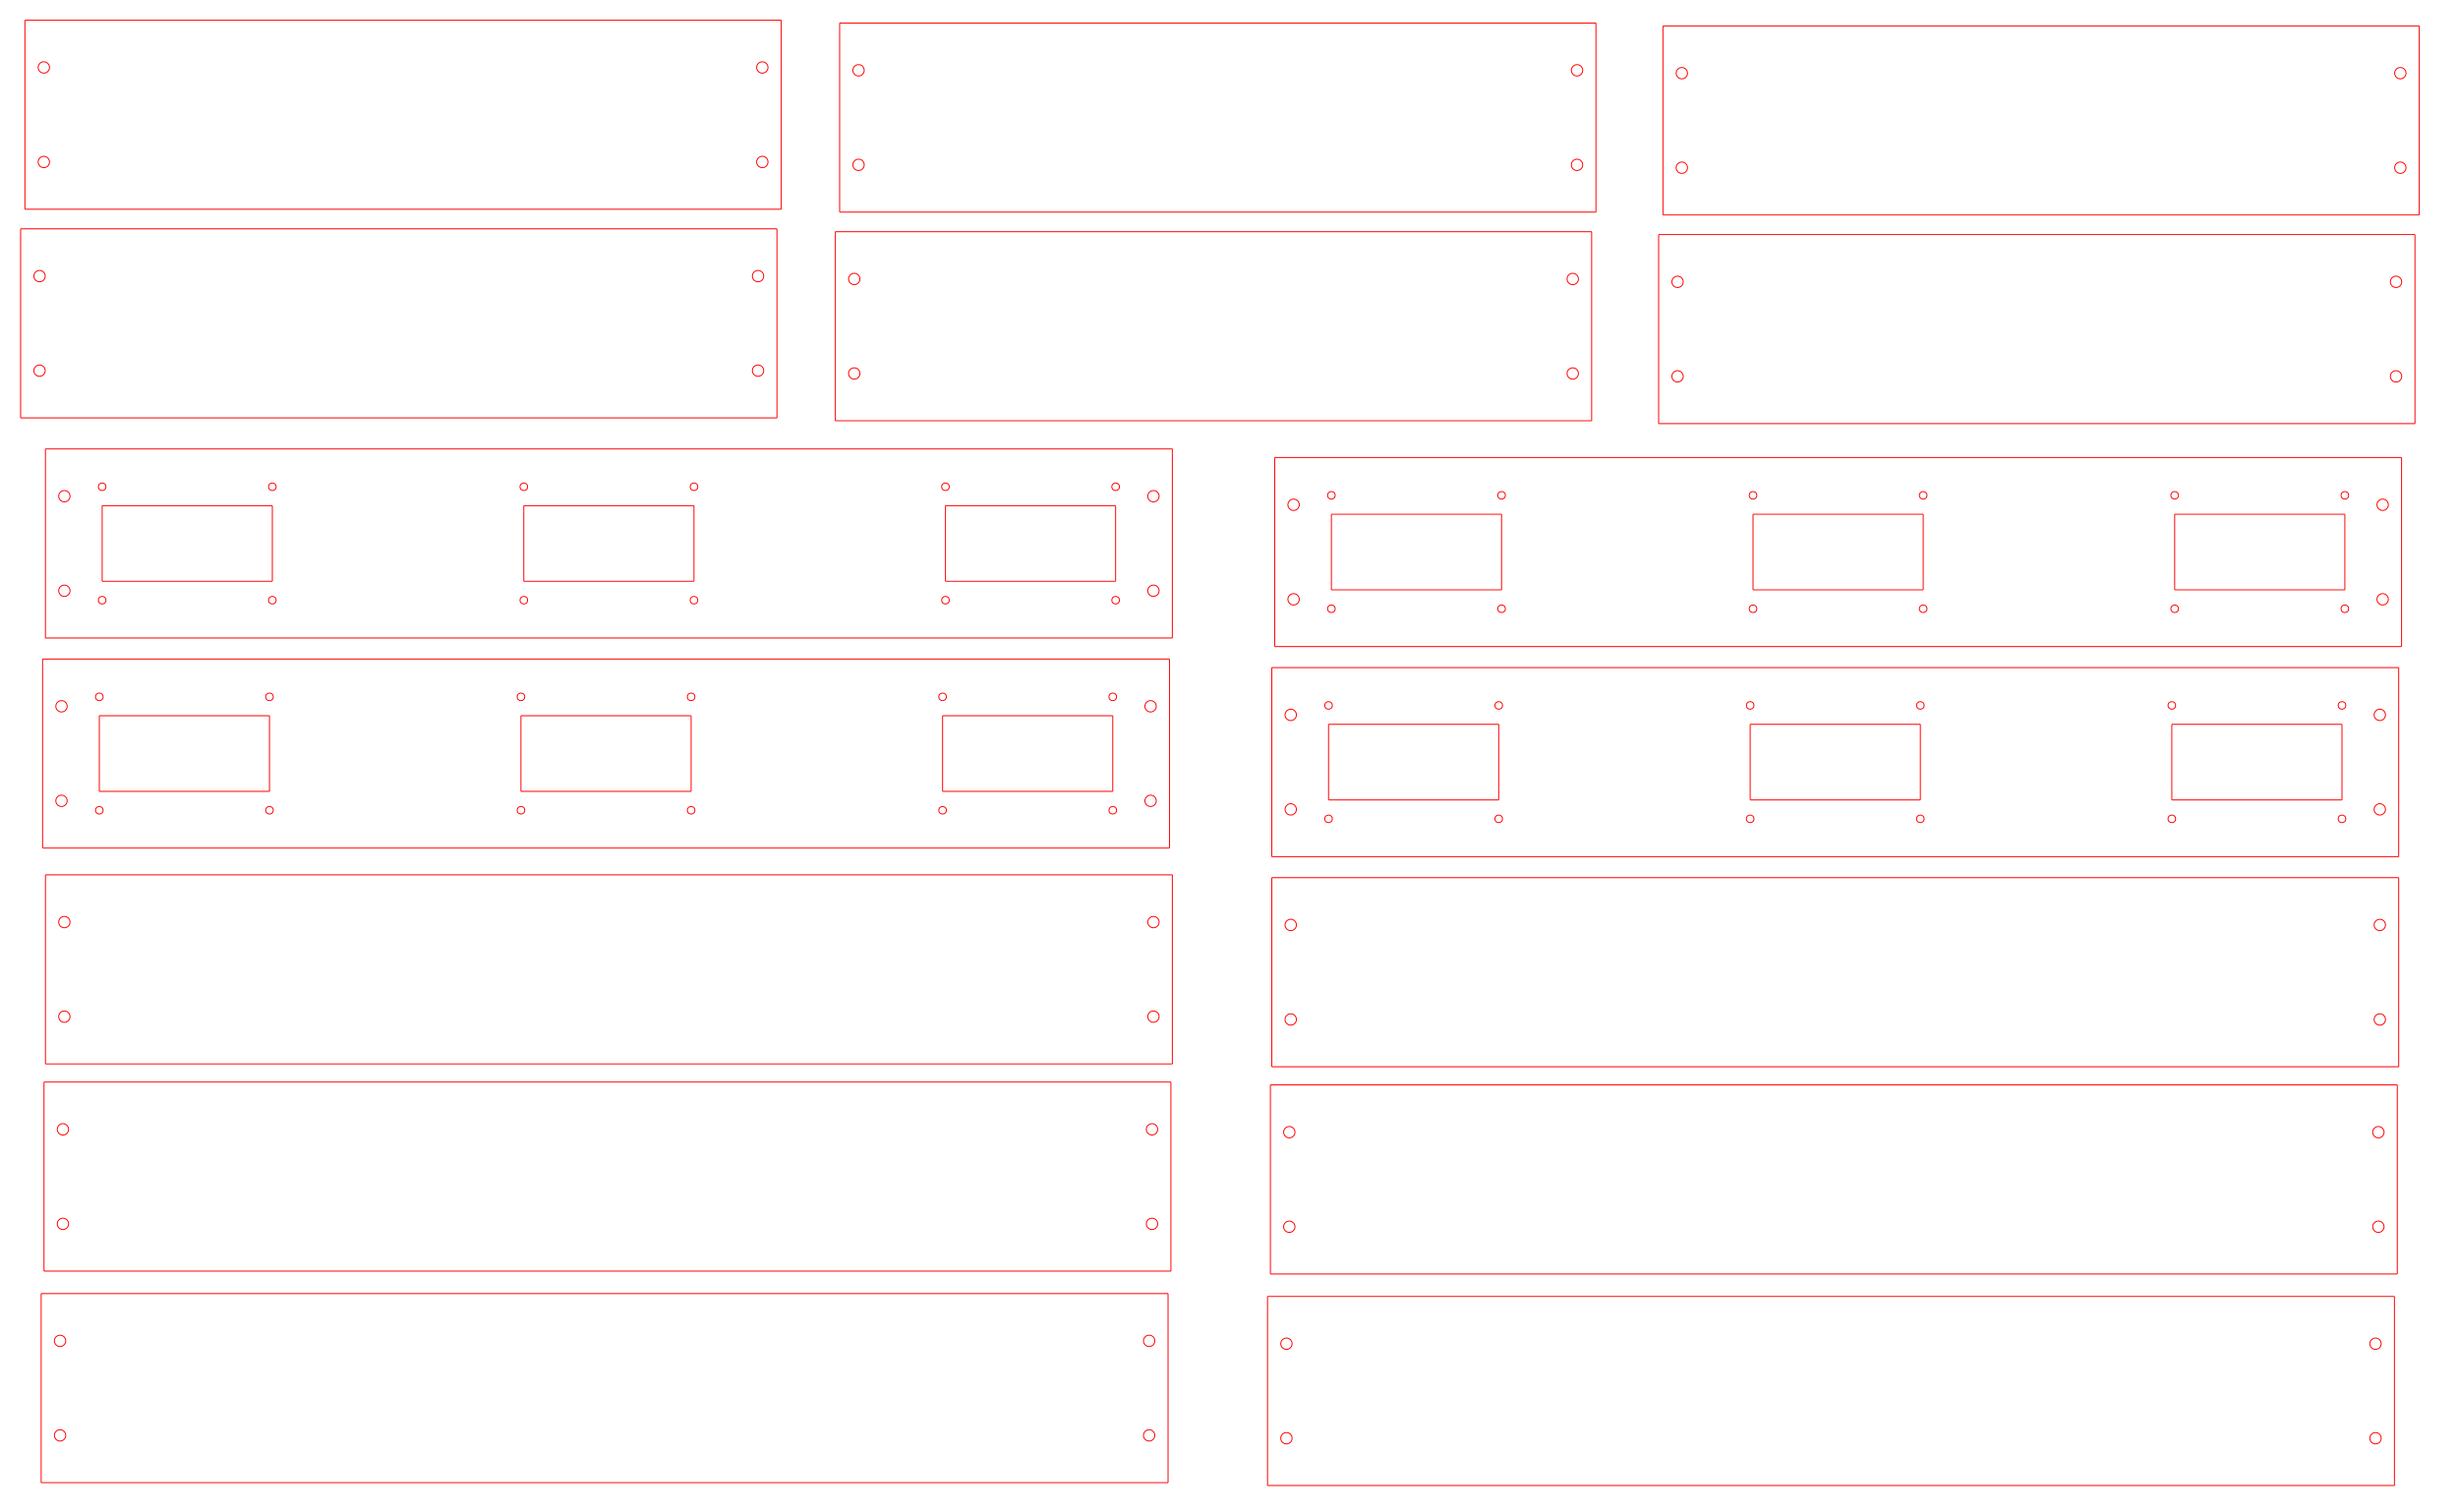 <?xml version="1.0" encoding="UTF-8" standalone="no"?>
<!-- Created with Inkscape (http://www.inkscape.org/) -->

<svg
   xmlns:dc="http://purl.org/dc/elements/1.1/"
   xmlns:cc="http://creativecommons.org/ns#"
   xmlns:rdf="http://www.w3.org/1999/02/22-rdf-syntax-ns#"
   xmlns:svg="http://www.w3.org/2000/svg"
   xmlns="http://www.w3.org/2000/svg"
   xmlns:sodipodi="http://sodipodi.sourceforge.net/DTD/sodipodi-0.dtd"
   xmlns:inkscape="http://www.inkscape.org/namespaces/inkscape"
   width="650mm"
   height="400mm"
   viewBox="0 0 650 400"
   version="1.1"
   id="svg5997"
   inkscape:version="0.92.4 5da689c313, 2019-01-14"
   sodipodi:docname="400x650.svg">
  <defs
     id="defs5991" />
  <sodipodi:namedview
     id="base"
     pagecolor="#ffffff"
     bordercolor="#666666"
     borderopacity="1.0"
     inkscape:pageopacity="0.0"
     inkscape:pageshadow="2"
     inkscape:zoom="0.35"
     inkscape:cx="221.18312"
     inkscape:cy="651.67589"
     inkscape:document-units="mm"
     inkscape:current-layer="layer1"
     showgrid="false"
     inkscape:snap-nodes="false"
     inkscape:snap-others="false"
     inkscape:snap-global="false"
     inkscape:window-width="1916"
     inkscape:window-height="1009"
     inkscape:window-x="0"
     inkscape:window-y="41"
     inkscape:window-maximized="0" />
  <g
     inkscape:label="Layer 1"
     inkscape:groupmode="layer"
     id="layer1"
     transform="translate(0,103)">
    <g
       id="Ortho_0_-1"
       transform="rotate(180,3.295,-48.83)"
       style="stroke:#ff0000;stroke-opacity:1;stroke-width:0.254;stroke-miterlimit:4;stroke-dasharray:none;fill:none">
      <g
         style="fill:none;stroke:#ff0000;stroke-width:0.254;stroke-linecap:butt;stroke-linejoin:miter;stroke-opacity:1;stroke-miterlimit:4;stroke-dasharray:none"
         transform="scale(1,-1)"
         id="g136">
        <path
           inkscape:connector-curvature="0"
           id="path120"
           d="M 0,0 H -200"
           style="stroke:#ff0000;stroke-opacity:1;stroke-width:0.254;stroke-miterlimit:4;stroke-dasharray:none;fill:none" />
        <path
           inkscape:connector-curvature="0"
           id="path122"
           d="M -200,0 V 50"
           style="stroke:#ff0000;stroke-opacity:1;stroke-width:0.254;stroke-miterlimit:4;stroke-dasharray:none;fill:none" />
        <path
           inkscape:connector-curvature="0"
           id="path124"
           d="M -200,50 H 0"
           style="stroke:#ff0000;stroke-opacity:1;stroke-width:0.254;stroke-miterlimit:4;stroke-dasharray:none;fill:none" />
        <path
           inkscape:connector-curvature="0"
           id="path126"
           d="M 0,50 V 0"
           style="stroke:#ff0000;stroke-opacity:1;stroke-width:0.254;stroke-miterlimit:4;stroke-dasharray:none;fill:none" />
        <circle
           cx="-195"
           cy="12.5"
           r="1.5"
           id="circle128"
           style="stroke:#ff0000;stroke-opacity:1;stroke-width:0.254;stroke-miterlimit:4;stroke-dasharray:none;fill:none" />
        <circle
           cx="-195"
           cy="37.5"
           r="1.5"
           id="circle130"
           style="stroke:#ff0000;stroke-opacity:1;stroke-width:0.254;stroke-miterlimit:4;stroke-dasharray:none;fill:none" />
        <circle
           cx="-5"
           cy="12.5"
           r="1.5"
           id="circle132"
           style="stroke:#ff0000;stroke-opacity:1;stroke-width:0.254;stroke-miterlimit:4;stroke-dasharray:none;fill:none" />
        <circle
           cx="-5"
           cy="37.5"
           r="1.5"
           id="circle134"
           style="stroke:#ff0000;stroke-opacity:1;stroke-width:0.254;stroke-miterlimit:4;stroke-dasharray:none;fill:none" />
      </g>
    </g>
    <g
       id="Ortho_0_-1-7"
       transform="rotate(180,111.018,-48.452)"
       style="stroke-width:0.254;stroke-miterlimit:4;stroke-dasharray:none;stroke:#ff0000;stroke-opacity:1;fill:none">
      <g
         style="fill:none;stroke:#ff0000;stroke-width:0.254;stroke-linecap:butt;stroke-linejoin:miter;stroke-miterlimit:4;stroke-dasharray:none;stroke-opacity:1"
         transform="scale(1,-1)"
         id="g136-9">
        <path
           inkscape:connector-curvature="0"
           id="path120-6"
           d="M 0,0 H -200"
           style="stroke-width:0.254;stroke-miterlimit:4;stroke-dasharray:none;stroke:#ff0000;stroke-opacity:1;fill:none" />
        <path
           inkscape:connector-curvature="0"
           id="path122-6"
           d="M -200,0 V 50"
           style="stroke-width:0.254;stroke-miterlimit:4;stroke-dasharray:none;stroke:#ff0000;stroke-opacity:1;fill:none" />
        <path
           inkscape:connector-curvature="0"
           id="path124-4"
           d="M -200,50 H 0"
           style="stroke-width:0.254;stroke-miterlimit:4;stroke-dasharray:none;stroke:#ff0000;stroke-opacity:1;fill:none" />
        <path
           inkscape:connector-curvature="0"
           id="path126-2"
           d="M 0,50 V 0"
           style="stroke-width:0.254;stroke-miterlimit:4;stroke-dasharray:none;stroke:#ff0000;stroke-opacity:1;fill:none" />
        <circle
           cx="-195"
           cy="12.5"
           r="1.5"
           id="circle128-1"
           style="stroke-width:0.254;stroke-miterlimit:4;stroke-dasharray:none;stroke:#ff0000;stroke-opacity:1;fill:none" />
        <circle
           cx="-195"
           cy="37.5"
           r="1.5"
           id="circle130-4"
           style="stroke-width:0.254;stroke-miterlimit:4;stroke-dasharray:none;stroke:#ff0000;stroke-opacity:1;fill:none" />
        <circle
           cx="-5"
           cy="12.5"
           r="1.5"
           id="circle132-7"
           style="stroke-width:0.254;stroke-miterlimit:4;stroke-dasharray:none;stroke:#ff0000;stroke-opacity:1;fill:none" />
        <circle
           cx="-5"
           cy="37.5"
           r="1.5"
           id="circle134-6"
           style="stroke-width:0.254;stroke-miterlimit:4;stroke-dasharray:none;stroke:#ff0000;stroke-opacity:1;fill:none" />
      </g>
    </g>
    <g
       id="Ortho_0_-1-3"
       transform="rotate(180,219.875,-48.074)"
       style="stroke-width:0.254;stroke-miterlimit:4;stroke-dasharray:none;stroke:#ff0000;stroke-opacity:1;fill:none">
      <g
         style="fill:none;stroke:#ff0000;stroke-width:0.254;stroke-linecap:butt;stroke-linejoin:miter;stroke-miterlimit:4;stroke-dasharray:none;stroke-opacity:1"
         transform="scale(1,-1)"
         id="g136-0">
        <path
           inkscape:connector-curvature="0"
           id="path120-9"
           d="M 0,0 H -200"
           style="stroke-width:0.254;stroke-miterlimit:4;stroke-dasharray:none;stroke:#ff0000;stroke-opacity:1;fill:none" />
        <path
           inkscape:connector-curvature="0"
           id="path122-1"
           d="M -200,0 V 50"
           style="stroke-width:0.254;stroke-miterlimit:4;stroke-dasharray:none;stroke:#ff0000;stroke-opacity:1;fill:none" />
        <path
           inkscape:connector-curvature="0"
           id="path124-6"
           d="M -200,50 H 0"
           style="stroke-width:0.254;stroke-miterlimit:4;stroke-dasharray:none;stroke:#ff0000;stroke-opacity:1;fill:none" />
        <path
           inkscape:connector-curvature="0"
           id="path126-3"
           d="M 0,50 V 0"
           style="stroke-width:0.254;stroke-miterlimit:4;stroke-dasharray:none;stroke:#ff0000;stroke-opacity:1;fill:none" />
        <circle
           cx="-195"
           cy="12.5"
           r="1.5"
           id="circle128-4"
           style="stroke-width:0.254;stroke-miterlimit:4;stroke-dasharray:none;stroke:#ff0000;stroke-opacity:1;fill:none" />
        <circle
           cx="-195"
           cy="37.5"
           r="1.5"
           id="circle130-0"
           style="stroke-width:0.254;stroke-miterlimit:4;stroke-dasharray:none;stroke:#ff0000;stroke-opacity:1;fill:none" />
        <circle
           cx="-5"
           cy="12.5"
           r="1.5"
           id="circle132-0"
           style="stroke-width:0.254;stroke-miterlimit:4;stroke-dasharray:none;stroke:#ff0000;stroke-opacity:1;fill:none" />
        <circle
           cx="-5"
           cy="37.5"
           r="1.5"
           id="circle134-0"
           style="stroke-width:0.254;stroke-miterlimit:4;stroke-dasharray:none;stroke:#ff0000;stroke-opacity:1;fill:none" />
      </g>
    </g>
    <g
       id="Ortho_0_-1-2"
       transform="rotate(180,2.728,-21.238)"
       style="stroke-width:0.254;stroke-miterlimit:4;stroke-dasharray:none;stroke:#ff0000;stroke-opacity:1;fill:none">
      <g
         style="fill:none;stroke:#ff0000;stroke-width:0.254;stroke-linecap:butt;stroke-linejoin:miter;stroke-miterlimit:4;stroke-dasharray:none;stroke-opacity:1"
         transform="scale(1,-1)"
         id="g136-4">
        <path
           inkscape:connector-curvature="0"
           id="path120-93"
           d="M 0,0 H -200"
           style="stroke-width:0.254;stroke-miterlimit:4;stroke-dasharray:none;stroke:#ff0000;stroke-opacity:1;fill:none" />
        <path
           inkscape:connector-curvature="0"
           id="path122-7"
           d="M -200,0 V 50"
           style="stroke-width:0.254;stroke-miterlimit:4;stroke-dasharray:none;stroke:#ff0000;stroke-opacity:1;fill:none" />
        <path
           inkscape:connector-curvature="0"
           id="path124-5"
           d="M -200,50 H 0"
           style="stroke-width:0.254;stroke-miterlimit:4;stroke-dasharray:none;stroke:#ff0000;stroke-opacity:1;fill:none" />
        <path
           inkscape:connector-curvature="0"
           id="path126-7"
           d="M 0,50 V 0"
           style="stroke-width:0.254;stroke-miterlimit:4;stroke-dasharray:none;stroke:#ff0000;stroke-opacity:1;fill:none" />
        <circle
           cx="-195"
           cy="12.5"
           r="1.5"
           id="circle128-7"
           style="stroke-width:0.254;stroke-miterlimit:4;stroke-dasharray:none;stroke:#ff0000;stroke-opacity:1;fill:none" />
        <circle
           cx="-195"
           cy="37.5"
           r="1.5"
           id="circle130-8"
           style="stroke-width:0.254;stroke-miterlimit:4;stroke-dasharray:none;stroke:#ff0000;stroke-opacity:1;fill:none" />
        <circle
           cx="-5"
           cy="12.5"
           r="1.5"
           id="circle132-01"
           style="stroke-width:0.254;stroke-miterlimit:4;stroke-dasharray:none;stroke:#ff0000;stroke-opacity:1;fill:none" />
        <circle
           cx="-5"
           cy="37.5"
           r="1.5"
           id="circle134-1"
           style="stroke-width:0.254;stroke-miterlimit:4;stroke-dasharray:none;stroke:#ff0000;stroke-opacity:1;fill:none" />
      </g>
    </g>
    <g
       id="Ortho_0_-1-7-8"
       transform="rotate(180,110.451,-20.86)"
       style="stroke-width:0.254;stroke-miterlimit:4;stroke-dasharray:none;stroke:#ff0000;stroke-opacity:1;fill:none">
      <g
         style="fill:none;stroke:#ff0000;stroke-width:0.254;stroke-linecap:butt;stroke-linejoin:miter;stroke-miterlimit:4;stroke-dasharray:none;stroke-opacity:1"
         transform="scale(1,-1)"
         id="g136-9-0">
        <path
           inkscape:connector-curvature="0"
           id="path120-6-5"
           d="M 0,0 H -200"
           style="stroke-width:0.254;stroke-miterlimit:4;stroke-dasharray:none;stroke:#ff0000;stroke-opacity:1;fill:none" />
        <path
           inkscape:connector-curvature="0"
           id="path122-6-5"
           d="M -200,0 V 50"
           style="stroke-width:0.254;stroke-miterlimit:4;stroke-dasharray:none;stroke:#ff0000;stroke-opacity:1;fill:none" />
        <path
           inkscape:connector-curvature="0"
           id="path124-4-0"
           d="M -200,50 H 0"
           style="stroke-width:0.254;stroke-miterlimit:4;stroke-dasharray:none;stroke:#ff0000;stroke-opacity:1;fill:none" />
        <path
           inkscape:connector-curvature="0"
           id="path126-2-7"
           d="M 0,50 V 0"
           style="stroke-width:0.254;stroke-miterlimit:4;stroke-dasharray:none;stroke:#ff0000;stroke-opacity:1;fill:none" />
        <circle
           cx="-195"
           cy="12.5"
           r="1.5"
           id="circle128-1-7"
           style="stroke-width:0.254;stroke-miterlimit:4;stroke-dasharray:none;stroke:#ff0000;stroke-opacity:1;fill:none" />
        <circle
           cx="-195"
           cy="37.5"
           r="1.5"
           id="circle130-4-3"
           style="stroke-width:0.254;stroke-miterlimit:4;stroke-dasharray:none;stroke:#ff0000;stroke-opacity:1;fill:none" />
        <circle
           cx="-5"
           cy="12.5"
           r="1.5"
           id="circle132-7-9"
           style="stroke-width:0.254;stroke-miterlimit:4;stroke-dasharray:none;stroke:#ff0000;stroke-opacity:1;fill:none" />
        <circle
           cx="-5"
           cy="37.5"
           r="1.5"
           id="circle134-6-9"
           style="stroke-width:0.254;stroke-miterlimit:4;stroke-dasharray:none;stroke:#ff0000;stroke-opacity:1;fill:none" />
      </g>
    </g>
    <g
       id="Ortho_0_-1-3-0"
       transform="rotate(180,219.308,-20.482)"
       style="stroke-width:0.254;stroke-miterlimit:4;stroke-dasharray:none;stroke:#ff0000;stroke-opacity:1;fill:none">
      <g
         style="fill:none;stroke:#ff0000;stroke-width:0.254;stroke-linecap:butt;stroke-linejoin:miter;stroke-miterlimit:4;stroke-dasharray:none;stroke-opacity:1"
         transform="scale(1,-1)"
         id="g136-0-6">
        <path
           inkscape:connector-curvature="0"
           id="path120-9-0"
           d="M 0,0 H -200"
           style="stroke-width:0.254;stroke-miterlimit:4;stroke-dasharray:none;stroke:#ff0000;stroke-opacity:1;fill:none" />
        <path
           inkscape:connector-curvature="0"
           id="path122-1-7"
           d="M -200,0 V 50"
           style="stroke-width:0.254;stroke-miterlimit:4;stroke-dasharray:none;stroke:#ff0000;stroke-opacity:1;fill:none" />
        <path
           inkscape:connector-curvature="0"
           id="path124-6-8"
           d="M -200,50 H 0"
           style="stroke-width:0.254;stroke-miterlimit:4;stroke-dasharray:none;stroke:#ff0000;stroke-opacity:1;fill:none" />
        <path
           inkscape:connector-curvature="0"
           id="path126-3-2"
           d="M 0,50 V 0"
           style="stroke-width:0.254;stroke-miterlimit:4;stroke-dasharray:none;stroke:#ff0000;stroke-opacity:1;fill:none" />
        <circle
           cx="-195"
           cy="12.5"
           r="1.5"
           id="circle128-4-6"
           style="stroke-width:0.254;stroke-miterlimit:4;stroke-dasharray:none;stroke:#ff0000;stroke-opacity:1;fill:none" />
        <circle
           cx="-195"
           cy="37.5"
           r="1.5"
           id="circle130-0-1"
           style="stroke-width:0.254;stroke-miterlimit:4;stroke-dasharray:none;stroke:#ff0000;stroke-opacity:1;fill:none" />
        <circle
           cx="-5"
           cy="12.5"
           r="1.5"
           id="circle132-0-0"
           style="stroke-width:0.254;stroke-miterlimit:4;stroke-dasharray:none;stroke:#ff0000;stroke-opacity:1;fill:none" />
        <circle
           cx="-5"
           cy="37.5"
           r="1.5"
           id="circle134-0-0"
           style="stroke-width:0.254;stroke-miterlimit:4;stroke-dasharray:none;stroke:#ff0000;stroke-opacity:1;fill:none" />
      </g>
    </g>
    <g
       id="Ortho_0_-1-9"
       transform="rotate(180,6.009,7.866)"
       style="stroke-width:0.254;stroke-miterlimit:4;stroke-dasharray:none;stroke:#ff0000;stroke-opacity:1;fill:none">
      <g
         style="fill:none;stroke:#ff0000;stroke-width:0.254;stroke-linecap:butt;stroke-linejoin:miter;stroke-miterlimit:4;stroke-dasharray:none;stroke-opacity:1"
         transform="scale(1,-1)"
         id="g172">
        <path
           inkscape:connector-curvature="0"
           id="path120-5"
           d="M 0,0 H -298"
           style="stroke-width:0.254;stroke-miterlimit:4;stroke-dasharray:none;stroke:#ff0000;stroke-opacity:1;fill:none" />
        <path
           inkscape:connector-curvature="0"
           id="path122-72"
           d="M -298,0 V 50"
           style="stroke-width:0.254;stroke-miterlimit:4;stroke-dasharray:none;stroke:#ff0000;stroke-opacity:1;fill:none" />
        <path
           inkscape:connector-curvature="0"
           id="path124-1"
           d="M -298,50 H 0"
           style="stroke-width:0.254;stroke-miterlimit:4;stroke-dasharray:none;stroke:#ff0000;stroke-opacity:1;fill:none" />
        <path
           inkscape:connector-curvature="0"
           id="path126-32"
           d="M 0,50 V 0"
           style="stroke-width:0.254;stroke-miterlimit:4;stroke-dasharray:none;stroke:#ff0000;stroke-opacity:1;fill:none" />
        <path
           inkscape:connector-curvature="0"
           id="5"
           d="m -238,35 h -45"
           style="stroke-width:0.254;stroke-miterlimit:4;stroke-dasharray:none;stroke:#ff0000;stroke-opacity:1;fill:none" />
        <path
           inkscape:connector-curvature="0"
           id="6"
           d="M -283,35 V 15"
           style="stroke-width:0.254;stroke-miterlimit:4;stroke-dasharray:none;stroke:#ff0000;stroke-opacity:1;fill:none" />
        <path
           inkscape:connector-curvature="0"
           id="7"
           d="m -283,15 h 45"
           style="stroke-width:0.254;stroke-miterlimit:4;stroke-dasharray:none;stroke:#ff0000;stroke-opacity:1;fill:none" />
        <path
           inkscape:connector-curvature="0"
           id="8"
           d="M -238,15 V 35"
           style="stroke-width:0.254;stroke-miterlimit:4;stroke-dasharray:none;stroke:#ff0000;stroke-opacity:1;fill:none" />
        <path
           inkscape:connector-curvature="0"
           id="9"
           d="M -15,35 H -60"
           style="stroke-width:0.254;stroke-miterlimit:4;stroke-dasharray:none;stroke:#ff0000;stroke-opacity:1;fill:none" />
        <path
           inkscape:connector-curvature="0"
           id="10"
           d="M -60,35 V 15"
           style="stroke-width:0.254;stroke-miterlimit:4;stroke-dasharray:none;stroke:#ff0000;stroke-opacity:1;fill:none" />
        <path
           inkscape:connector-curvature="0"
           id="11"
           d="m -60,15 h 45"
           style="stroke-width:0.254;stroke-miterlimit:4;stroke-dasharray:none;stroke:#ff0000;stroke-opacity:1;fill:none" />
        <path
           inkscape:connector-curvature="0"
           id="12"
           d="M -15,15 V 35"
           style="stroke-width:0.254;stroke-miterlimit:4;stroke-dasharray:none;stroke:#ff0000;stroke-opacity:1;fill:none" />
        <path
           inkscape:connector-curvature="0"
           id="13"
           d="m -126.5,35 h -45"
           style="stroke-width:0.254;stroke-miterlimit:4;stroke-dasharray:none;stroke:#ff0000;stroke-opacity:1;fill:none" />
        <path
           inkscape:connector-curvature="0"
           id="14"
           d="M -171.5,35 V 15"
           style="stroke-width:0.254;stroke-miterlimit:4;stroke-dasharray:none;stroke:#ff0000;stroke-opacity:1;fill:none" />
        <path
           inkscape:connector-curvature="0"
           id="15"
           d="m -171.5,15 h 45"
           style="stroke-width:0.254;stroke-miterlimit:4;stroke-dasharray:none;stroke:#ff0000;stroke-opacity:1;fill:none" />
        <path
           inkscape:connector-curvature="0"
           id="16"
           d="M -126.5,15 V 35"
           style="stroke-width:0.254;stroke-miterlimit:4;stroke-dasharray:none;stroke:#ff0000;stroke-opacity:1;fill:none" />
        <circle
           cx="-5"
           cy="37.5"
           r="1.5"
           id="circle140"
           style="stroke-width:0.254;stroke-miterlimit:4;stroke-dasharray:none;stroke:#ff0000;stroke-opacity:1;fill:none" />
        <circle
           cx="-5"
           cy="12.5"
           r="1.5"
           id="circle142"
           style="stroke-width:0.254;stroke-miterlimit:4;stroke-dasharray:none;stroke:#ff0000;stroke-opacity:1;fill:none" />
        <circle
           cx="-293"
           cy="37.5"
           r="1.5"
           id="circle144"
           style="stroke-width:0.254;stroke-miterlimit:4;stroke-dasharray:none;stroke:#ff0000;stroke-opacity:1;fill:none" />
        <circle
           cx="-293"
           cy="12.5"
           r="1.5"
           id="circle146"
           style="stroke-width:0.254;stroke-miterlimit:4;stroke-dasharray:none;stroke:#ff0000;stroke-opacity:1;fill:none" />
        <circle
           cx="-15"
           cy="40"
           r="1"
           id="circle148"
           style="stroke-width:0.254;stroke-miterlimit:4;stroke-dasharray:none;stroke:#ff0000;stroke-opacity:1;fill:none" />
        <circle
           cx="-15"
           cy="10"
           r="1"
           id="circle150"
           style="stroke-width:0.254;stroke-miterlimit:4;stroke-dasharray:none;stroke:#ff0000;stroke-opacity:1;fill:none" />
        <circle
           cx="-60"
           cy="40"
           r="1"
           id="circle152"
           style="stroke-width:0.254;stroke-miterlimit:4;stroke-dasharray:none;stroke:#ff0000;stroke-opacity:1;fill:none" />
        <circle
           cx="-126.5"
           cy="40"
           r="1"
           id="circle154"
           style="stroke-width:0.254;stroke-miterlimit:4;stroke-dasharray:none;stroke:#ff0000;stroke-opacity:1;fill:none" />
        <circle
           cx="-126.5"
           cy="10"
           r="1"
           id="circle156"
           style="stroke-width:0.254;stroke-miterlimit:4;stroke-dasharray:none;stroke:#ff0000;stroke-opacity:1;fill:none" />
        <circle
           cx="-171.5"
           cy="10"
           r="1"
           id="circle158"
           style="stroke-width:0.254;stroke-miterlimit:4;stroke-dasharray:none;stroke:#ff0000;stroke-opacity:1;fill:none" />
        <circle
           cx="-171.5"
           cy="40"
           r="1"
           id="circle160"
           style="stroke-width:0.254;stroke-miterlimit:4;stroke-dasharray:none;stroke:#ff0000;stroke-opacity:1;fill:none" />
        <circle
           cx="-238"
           cy="40"
           r="1"
           id="circle162"
           style="stroke-width:0.254;stroke-miterlimit:4;stroke-dasharray:none;stroke:#ff0000;stroke-opacity:1;fill:none" />
        <circle
           cx="-238"
           cy="10"
           r="1"
           id="circle164"
           style="stroke-width:0.254;stroke-miterlimit:4;stroke-dasharray:none;stroke:#ff0000;stroke-opacity:1;fill:none" />
        <circle
           cx="-283"
           cy="10"
           r="1"
           id="circle166"
           style="stroke-width:0.254;stroke-miterlimit:4;stroke-dasharray:none;stroke:#ff0000;stroke-opacity:1;fill:none" />
        <circle
           cx="-283"
           cy="40"
           r="1"
           id="circle168"
           style="stroke-width:0.254;stroke-miterlimit:4;stroke-dasharray:none;stroke:#ff0000;stroke-opacity:1;fill:none" />
        <circle
           cx="-60"
           cy="10"
           r="1"
           id="circle170"
           style="stroke-width:0.254;stroke-miterlimit:4;stroke-dasharray:none;stroke:#ff0000;stroke-opacity:1;fill:none" />
      </g>
    </g>
    <g
       id="Ortho_0_-1-9-1"
       transform="rotate(180,168.539,9)"
       style="stroke-width:0.254;stroke-miterlimit:4;stroke-dasharray:none;stroke:#ff0000;stroke-opacity:1;fill:none">
      <g
         style="fill:none;stroke:#ff0000;stroke-width:0.254;stroke-linecap:butt;stroke-linejoin:miter;stroke-miterlimit:4;stroke-dasharray:none;stroke-opacity:1"
         transform="scale(1,-1)"
         id="g172-3">
        <path
           inkscape:connector-curvature="0"
           id="path120-5-9"
           d="M 0,0 H -298"
           style="stroke-width:0.254;stroke-miterlimit:4;stroke-dasharray:none;stroke:#ff0000;stroke-opacity:1;fill:none" />
        <path
           inkscape:connector-curvature="0"
           id="path122-72-2"
           d="M -298,0 V 50"
           style="stroke-width:0.254;stroke-miterlimit:4;stroke-dasharray:none;stroke:#ff0000;stroke-opacity:1;fill:none" />
        <path
           inkscape:connector-curvature="0"
           id="path124-1-8"
           d="M -298,50 H 0"
           style="stroke-width:0.254;stroke-miterlimit:4;stroke-dasharray:none;stroke:#ff0000;stroke-opacity:1;fill:none" />
        <path
           inkscape:connector-curvature="0"
           id="path126-32-2"
           d="M 0,50 V 0"
           style="stroke-width:0.254;stroke-miterlimit:4;stroke-dasharray:none;stroke:#ff0000;stroke-opacity:1;fill:none" />
        <path
           inkscape:connector-curvature="0"
           id="5-0"
           d="m -238,35 h -45"
           style="stroke-width:0.254;stroke-miterlimit:4;stroke-dasharray:none;stroke:#ff0000;stroke-opacity:1;fill:none" />
        <path
           inkscape:connector-curvature="0"
           id="6-6"
           d="M -283,35 V 15"
           style="stroke-width:0.254;stroke-miterlimit:4;stroke-dasharray:none;stroke:#ff0000;stroke-opacity:1;fill:none" />
        <path
           inkscape:connector-curvature="0"
           id="7-5"
           d="m -283,15 h 45"
           style="stroke-width:0.254;stroke-miterlimit:4;stroke-dasharray:none;stroke:#ff0000;stroke-opacity:1;fill:none" />
        <path
           inkscape:connector-curvature="0"
           id="8-6"
           d="M -238,15 V 35"
           style="stroke-width:0.254;stroke-miterlimit:4;stroke-dasharray:none;stroke:#ff0000;stroke-opacity:1;fill:none" />
        <path
           inkscape:connector-curvature="0"
           id="9-8"
           d="M -15,35 H -60"
           style="stroke-width:0.254;stroke-miterlimit:4;stroke-dasharray:none;stroke:#ff0000;stroke-opacity:1;fill:none" />
        <path
           inkscape:connector-curvature="0"
           id="10-0"
           d="M -60,35 V 15"
           style="stroke-width:0.254;stroke-miterlimit:4;stroke-dasharray:none;stroke:#ff0000;stroke-opacity:1;fill:none" />
        <path
           inkscape:connector-curvature="0"
           id="11-5"
           d="m -60,15 h 45"
           style="stroke-width:0.254;stroke-miterlimit:4;stroke-dasharray:none;stroke:#ff0000;stroke-opacity:1;fill:none" />
        <path
           inkscape:connector-curvature="0"
           id="12-2"
           d="M -15,15 V 35"
           style="stroke-width:0.254;stroke-miterlimit:4;stroke-dasharray:none;stroke:#ff0000;stroke-opacity:1;fill:none" />
        <path
           inkscape:connector-curvature="0"
           id="13-1"
           d="m -126.5,35 h -45"
           style="stroke-width:0.254;stroke-miterlimit:4;stroke-dasharray:none;stroke:#ff0000;stroke-opacity:1;fill:none" />
        <path
           inkscape:connector-curvature="0"
           id="14-8"
           d="M -171.5,35 V 15"
           style="stroke-width:0.254;stroke-miterlimit:4;stroke-dasharray:none;stroke:#ff0000;stroke-opacity:1;fill:none" />
        <path
           inkscape:connector-curvature="0"
           id="15-4"
           d="m -171.5,15 h 45"
           style="stroke-width:0.254;stroke-miterlimit:4;stroke-dasharray:none;stroke:#ff0000;stroke-opacity:1;fill:none" />
        <path
           inkscape:connector-curvature="0"
           id="16-0"
           d="M -126.5,15 V 35"
           style="stroke-width:0.254;stroke-miterlimit:4;stroke-dasharray:none;stroke:#ff0000;stroke-opacity:1;fill:none" />
        <circle
           cx="-5"
           cy="37.5"
           r="1.5"
           id="circle140-4"
           style="stroke-width:0.254;stroke-miterlimit:4;stroke-dasharray:none;stroke:#ff0000;stroke-opacity:1;fill:none" />
        <circle
           cx="-5"
           cy="12.5"
           r="1.5"
           id="circle142-6"
           style="stroke-width:0.254;stroke-miterlimit:4;stroke-dasharray:none;stroke:#ff0000;stroke-opacity:1;fill:none" />
        <circle
           cx="-293"
           cy="37.5"
           r="1.5"
           id="circle144-7"
           style="stroke-width:0.254;stroke-miterlimit:4;stroke-dasharray:none;stroke:#ff0000;stroke-opacity:1;fill:none" />
        <circle
           cx="-293"
           cy="12.5"
           r="1.5"
           id="circle146-2"
           style="stroke-width:0.254;stroke-miterlimit:4;stroke-dasharray:none;stroke:#ff0000;stroke-opacity:1;fill:none" />
        <circle
           cx="-15"
           cy="40"
           r="1"
           id="circle148-7"
           style="stroke-width:0.254;stroke-miterlimit:4;stroke-dasharray:none;stroke:#ff0000;stroke-opacity:1;fill:none" />
        <circle
           cx="-15"
           cy="10"
           r="1"
           id="circle150-2"
           style="stroke-width:0.254;stroke-miterlimit:4;stroke-dasharray:none;stroke:#ff0000;stroke-opacity:1;fill:none" />
        <circle
           cx="-60"
           cy="40"
           r="1"
           id="circle152-7"
           style="stroke-width:0.254;stroke-miterlimit:4;stroke-dasharray:none;stroke:#ff0000;stroke-opacity:1;fill:none" />
        <circle
           cx="-126.5"
           cy="40"
           r="1"
           id="circle154-6"
           style="stroke-width:0.254;stroke-miterlimit:4;stroke-dasharray:none;stroke:#ff0000;stroke-opacity:1;fill:none" />
        <circle
           cx="-126.5"
           cy="10"
           r="1"
           id="circle156-2"
           style="stroke-width:0.254;stroke-miterlimit:4;stroke-dasharray:none;stroke:#ff0000;stroke-opacity:1;fill:none" />
        <circle
           cx="-171.5"
           cy="10"
           r="1"
           id="circle158-0"
           style="stroke-width:0.254;stroke-miterlimit:4;stroke-dasharray:none;stroke:#ff0000;stroke-opacity:1;fill:none" />
        <circle
           cx="-171.5"
           cy="40"
           r="1"
           id="circle160-5"
           style="stroke-width:0.254;stroke-miterlimit:4;stroke-dasharray:none;stroke:#ff0000;stroke-opacity:1;fill:none" />
        <circle
           cx="-238"
           cy="40"
           r="1"
           id="circle162-0"
           style="stroke-width:0.254;stroke-miterlimit:4;stroke-dasharray:none;stroke:#ff0000;stroke-opacity:1;fill:none" />
        <circle
           cx="-238"
           cy="10"
           r="1"
           id="circle164-1"
           style="stroke-width:0.254;stroke-miterlimit:4;stroke-dasharray:none;stroke:#ff0000;stroke-opacity:1;fill:none" />
        <circle
           cx="-283"
           cy="10"
           r="1"
           id="circle166-8"
           style="stroke-width:0.254;stroke-miterlimit:4;stroke-dasharray:none;stroke:#ff0000;stroke-opacity:1;fill:none" />
        <circle
           cx="-283"
           cy="40"
           r="1"
           id="circle168-6"
           style="stroke-width:0.254;stroke-miterlimit:4;stroke-dasharray:none;stroke:#ff0000;stroke-opacity:1;fill:none" />
        <circle
           cx="-60"
           cy="10"
           r="1"
           id="circle170-3"
           style="stroke-width:0.254;stroke-miterlimit:4;stroke-dasharray:none;stroke:#ff0000;stroke-opacity:1;fill:none" />
      </g>
    </g>
    <g
       id="Ortho_0_-1-9-6"
       transform="rotate(180,5.631,35.647)"
       style="stroke-width:0.254;stroke-miterlimit:4;stroke-dasharray:none;stroke:#ff0000;stroke-opacity:1;fill:none">
      <g
         style="fill:none;stroke:#ff0000;stroke-width:0.254;stroke-linecap:butt;stroke-linejoin:miter;stroke-miterlimit:4;stroke-dasharray:none;stroke-opacity:1"
         transform="scale(1,-1)"
         id="g172-4">
        <path
           inkscape:connector-curvature="0"
           id="path120-5-7"
           d="M 0,0 H -298"
           style="stroke-width:0.254;stroke-miterlimit:4;stroke-dasharray:none;stroke:#ff0000;stroke-opacity:1;fill:none" />
        <path
           inkscape:connector-curvature="0"
           id="path122-72-4"
           d="M -298,0 V 50"
           style="stroke-width:0.254;stroke-miterlimit:4;stroke-dasharray:none;stroke:#ff0000;stroke-opacity:1;fill:none" />
        <path
           inkscape:connector-curvature="0"
           id="path124-1-7"
           d="M -298,50 H 0"
           style="stroke-width:0.254;stroke-miterlimit:4;stroke-dasharray:none;stroke:#ff0000;stroke-opacity:1;fill:none" />
        <path
           inkscape:connector-curvature="0"
           id="path126-32-7"
           d="M 0,50 V 0"
           style="stroke-width:0.254;stroke-miterlimit:4;stroke-dasharray:none;stroke:#ff0000;stroke-opacity:1;fill:none" />
        <path
           inkscape:connector-curvature="0"
           id="5-6"
           d="m -238,35 h -45"
           style="stroke-width:0.254;stroke-miterlimit:4;stroke-dasharray:none;stroke:#ff0000;stroke-opacity:1;fill:none" />
        <path
           inkscape:connector-curvature="0"
           id="6-2"
           d="M -283,35 V 15"
           style="stroke-width:0.254;stroke-miterlimit:4;stroke-dasharray:none;stroke:#ff0000;stroke-opacity:1;fill:none" />
        <path
           inkscape:connector-curvature="0"
           id="7-2"
           d="m -283,15 h 45"
           style="stroke-width:0.254;stroke-miterlimit:4;stroke-dasharray:none;stroke:#ff0000;stroke-opacity:1;fill:none" />
        <path
           inkscape:connector-curvature="0"
           id="8-3"
           d="M -238,15 V 35"
           style="stroke-width:0.254;stroke-miterlimit:4;stroke-dasharray:none;stroke:#ff0000;stroke-opacity:1;fill:none" />
        <path
           inkscape:connector-curvature="0"
           id="9-0"
           d="M -15,35 H -60"
           style="stroke-width:0.254;stroke-miterlimit:4;stroke-dasharray:none;stroke:#ff0000;stroke-opacity:1;fill:none" />
        <path
           inkscape:connector-curvature="0"
           id="10-00"
           d="M -60,35 V 15"
           style="stroke-width:0.254;stroke-miterlimit:4;stroke-dasharray:none;stroke:#ff0000;stroke-opacity:1;fill:none" />
        <path
           inkscape:connector-curvature="0"
           id="11-57"
           d="m -60,15 h 45"
           style="stroke-width:0.254;stroke-miterlimit:4;stroke-dasharray:none;stroke:#ff0000;stroke-opacity:1;fill:none" />
        <path
           inkscape:connector-curvature="0"
           id="12-0"
           d="M -15,15 V 35"
           style="stroke-width:0.254;stroke-miterlimit:4;stroke-dasharray:none;stroke:#ff0000;stroke-opacity:1;fill:none" />
        <path
           inkscape:connector-curvature="0"
           id="13-6"
           d="m -126.5,35 h -45"
           style="stroke-width:0.254;stroke-miterlimit:4;stroke-dasharray:none;stroke:#ff0000;stroke-opacity:1;fill:none" />
        <path
           inkscape:connector-curvature="0"
           id="14-1"
           d="M -171.5,35 V 15"
           style="stroke-width:0.254;stroke-miterlimit:4;stroke-dasharray:none;stroke:#ff0000;stroke-opacity:1;fill:none" />
        <path
           inkscape:connector-curvature="0"
           id="15-6"
           d="m -171.5,15 h 45"
           style="stroke-width:0.254;stroke-miterlimit:4;stroke-dasharray:none;stroke:#ff0000;stroke-opacity:1;fill:none" />
        <path
           inkscape:connector-curvature="0"
           id="16-8"
           d="M -126.5,15 V 35"
           style="stroke-width:0.254;stroke-miterlimit:4;stroke-dasharray:none;stroke:#ff0000;stroke-opacity:1;fill:none" />
        <circle
           cx="-5"
           cy="37.5"
           r="1.5"
           id="circle140-6"
           style="stroke-width:0.254;stroke-miterlimit:4;stroke-dasharray:none;stroke:#ff0000;stroke-opacity:1;fill:none" />
        <circle
           cx="-5"
           cy="12.5"
           r="1.5"
           id="circle142-0"
           style="stroke-width:0.254;stroke-miterlimit:4;stroke-dasharray:none;stroke:#ff0000;stroke-opacity:1;fill:none" />
        <circle
           cx="-293"
           cy="37.5"
           r="1.5"
           id="circle144-76"
           style="stroke-width:0.254;stroke-miterlimit:4;stroke-dasharray:none;stroke:#ff0000;stroke-opacity:1;fill:none" />
        <circle
           cx="-293"
           cy="12.5"
           r="1.5"
           id="circle146-6"
           style="stroke-width:0.254;stroke-miterlimit:4;stroke-dasharray:none;stroke:#ff0000;stroke-opacity:1;fill:none" />
        <circle
           cx="-15"
           cy="40"
           r="1"
           id="circle148-0"
           style="stroke-width:0.254;stroke-miterlimit:4;stroke-dasharray:none;stroke:#ff0000;stroke-opacity:1;fill:none" />
        <circle
           cx="-15"
           cy="10"
           r="1"
           id="circle150-8"
           style="stroke-width:0.254;stroke-miterlimit:4;stroke-dasharray:none;stroke:#ff0000;stroke-opacity:1;fill:none" />
        <circle
           cx="-60"
           cy="40"
           r="1"
           id="circle152-0"
           style="stroke-width:0.254;stroke-miterlimit:4;stroke-dasharray:none;stroke:#ff0000;stroke-opacity:1;fill:none" />
        <circle
           cx="-126.5"
           cy="40"
           r="1"
           id="circle154-4"
           style="stroke-width:0.254;stroke-miterlimit:4;stroke-dasharray:none;stroke:#ff0000;stroke-opacity:1;fill:none" />
        <circle
           cx="-126.5"
           cy="10"
           r="1"
           id="circle156-8"
           style="stroke-width:0.254;stroke-miterlimit:4;stroke-dasharray:none;stroke:#ff0000;stroke-opacity:1;fill:none" />
        <circle
           cx="-171.5"
           cy="10"
           r="1"
           id="circle158-9"
           style="stroke-width:0.254;stroke-miterlimit:4;stroke-dasharray:none;stroke:#ff0000;stroke-opacity:1;fill:none" />
        <circle
           cx="-171.5"
           cy="40"
           r="1"
           id="circle160-2"
           style="stroke-width:0.254;stroke-miterlimit:4;stroke-dasharray:none;stroke:#ff0000;stroke-opacity:1;fill:none" />
        <circle
           cx="-238"
           cy="40"
           r="1"
           id="circle162-4"
           style="stroke-width:0.254;stroke-miterlimit:4;stroke-dasharray:none;stroke:#ff0000;stroke-opacity:1;fill:none" />
        <circle
           cx="-238"
           cy="10"
           r="1"
           id="circle164-8"
           style="stroke-width:0.254;stroke-miterlimit:4;stroke-dasharray:none;stroke:#ff0000;stroke-opacity:1;fill:none" />
        <circle
           cx="-283"
           cy="10"
           r="1"
           id="circle166-7"
           style="stroke-width:0.254;stroke-miterlimit:4;stroke-dasharray:none;stroke:#ff0000;stroke-opacity:1;fill:none" />
        <circle
           cx="-283"
           cy="40"
           r="1"
           id="circle168-3"
           style="stroke-width:0.254;stroke-miterlimit:4;stroke-dasharray:none;stroke:#ff0000;stroke-opacity:1;fill:none" />
        <circle
           cx="-60"
           cy="10"
           r="1"
           id="circle170-5"
           style="stroke-width:0.254;stroke-miterlimit:4;stroke-dasharray:none;stroke:#ff0000;stroke-opacity:1;fill:none" />
      </g>
    </g>
    <g
       id="Ortho_0_-1-9-1-5"
       transform="rotate(180,168.161,36.781)"
       style="stroke-width:0.254;stroke-miterlimit:4;stroke-dasharray:none;stroke:#ff0000;stroke-opacity:1;fill:none">
      <g
         style="fill:none;stroke:#ff0000;stroke-width:0.254;stroke-linecap:butt;stroke-linejoin:miter;stroke-miterlimit:4;stroke-dasharray:none;stroke-opacity:1"
         transform="scale(1,-1)"
         id="g172-3-7">
        <path
           inkscape:connector-curvature="0"
           id="path120-5-9-0"
           d="M 0,0 H -298"
           style="stroke-width:0.254;stroke-miterlimit:4;stroke-dasharray:none;stroke:#ff0000;stroke-opacity:1;fill:none" />
        <path
           inkscape:connector-curvature="0"
           id="path122-72-2-8"
           d="M -298,0 V 50"
           style="stroke-width:0.254;stroke-miterlimit:4;stroke-dasharray:none;stroke:#ff0000;stroke-opacity:1;fill:none" />
        <path
           inkscape:connector-curvature="0"
           id="path124-1-8-8"
           d="M -298,50 H 0"
           style="stroke-width:0.254;stroke-miterlimit:4;stroke-dasharray:none;stroke:#ff0000;stroke-opacity:1;fill:none" />
        <path
           inkscape:connector-curvature="0"
           id="path126-32-2-2"
           d="M 0,50 V 0"
           style="stroke-width:0.254;stroke-miterlimit:4;stroke-dasharray:none;stroke:#ff0000;stroke-opacity:1;fill:none" />
        <path
           inkscape:connector-curvature="0"
           id="5-0-0"
           d="m -238,35 h -45"
           style="stroke-width:0.254;stroke-miterlimit:4;stroke-dasharray:none;stroke:#ff0000;stroke-opacity:1;fill:none" />
        <path
           inkscape:connector-curvature="0"
           id="6-6-3"
           d="M -283,35 V 15"
           style="stroke-width:0.254;stroke-miterlimit:4;stroke-dasharray:none;stroke:#ff0000;stroke-opacity:1;fill:none" />
        <path
           inkscape:connector-curvature="0"
           id="7-5-9"
           d="m -283,15 h 45"
           style="stroke-width:0.254;stroke-miterlimit:4;stroke-dasharray:none;stroke:#ff0000;stroke-opacity:1;fill:none" />
        <path
           inkscape:connector-curvature="0"
           id="8-6-3"
           d="M -238,15 V 35"
           style="stroke-width:0.254;stroke-miterlimit:4;stroke-dasharray:none;stroke:#ff0000;stroke-opacity:1;fill:none" />
        <path
           inkscape:connector-curvature="0"
           id="9-8-1"
           d="M -15,35 H -60"
           style="stroke-width:0.254;stroke-miterlimit:4;stroke-dasharray:none;stroke:#ff0000;stroke-opacity:1;fill:none" />
        <path
           inkscape:connector-curvature="0"
           id="10-0-2"
           d="M -60,35 V 15"
           style="stroke-width:0.254;stroke-miterlimit:4;stroke-dasharray:none;stroke:#ff0000;stroke-opacity:1;fill:none" />
        <path
           inkscape:connector-curvature="0"
           id="11-5-9"
           d="m -60,15 h 45"
           style="stroke-width:0.254;stroke-miterlimit:4;stroke-dasharray:none;stroke:#ff0000;stroke-opacity:1;fill:none" />
        <path
           inkscape:connector-curvature="0"
           id="12-2-9"
           d="M -15,15 V 35"
           style="stroke-width:0.254;stroke-miterlimit:4;stroke-dasharray:none;stroke:#ff0000;stroke-opacity:1;fill:none" />
        <path
           inkscape:connector-curvature="0"
           id="13-1-0"
           d="m -126.5,35 h -45"
           style="stroke-width:0.254;stroke-miterlimit:4;stroke-dasharray:none;stroke:#ff0000;stroke-opacity:1;fill:none" />
        <path
           inkscape:connector-curvature="0"
           id="14-8-0"
           d="M -171.5,35 V 15"
           style="stroke-width:0.254;stroke-miterlimit:4;stroke-dasharray:none;stroke:#ff0000;stroke-opacity:1;fill:none" />
        <path
           inkscape:connector-curvature="0"
           id="15-4-6"
           d="m -171.5,15 h 45"
           style="stroke-width:0.254;stroke-miterlimit:4;stroke-dasharray:none;stroke:#ff0000;stroke-opacity:1;fill:none" />
        <path
           inkscape:connector-curvature="0"
           id="16-0-9"
           d="M -126.5,15 V 35"
           style="stroke-width:0.254;stroke-miterlimit:4;stroke-dasharray:none;stroke:#ff0000;stroke-opacity:1;fill:none" />
        <circle
           cx="-5"
           cy="37.5"
           r="1.5"
           id="circle140-4-6"
           style="stroke-width:0.254;stroke-miterlimit:4;stroke-dasharray:none;stroke:#ff0000;stroke-opacity:1;fill:none" />
        <circle
           cx="-5"
           cy="12.5"
           r="1.5"
           id="circle142-6-8"
           style="stroke-width:0.254;stroke-miterlimit:4;stroke-dasharray:none;stroke:#ff0000;stroke-opacity:1;fill:none" />
        <circle
           cx="-293"
           cy="37.5"
           r="1.5"
           id="circle144-7-7"
           style="stroke-width:0.254;stroke-miterlimit:4;stroke-dasharray:none;stroke:#ff0000;stroke-opacity:1;fill:none" />
        <circle
           cx="-293"
           cy="12.5"
           r="1.5"
           id="circle146-2-8"
           style="stroke-width:0.254;stroke-miterlimit:4;stroke-dasharray:none;stroke:#ff0000;stroke-opacity:1;fill:none" />
        <circle
           cx="-15"
           cy="40"
           r="1"
           id="circle148-7-3"
           style="stroke-width:0.254;stroke-miterlimit:4;stroke-dasharray:none;stroke:#ff0000;stroke-opacity:1;fill:none" />
        <circle
           cx="-15"
           cy="10"
           r="1"
           id="circle150-2-5"
           style="stroke-width:0.254;stroke-miterlimit:4;stroke-dasharray:none;stroke:#ff0000;stroke-opacity:1;fill:none" />
        <circle
           cx="-60"
           cy="40"
           r="1"
           id="circle152-7-7"
           style="stroke-width:0.254;stroke-miterlimit:4;stroke-dasharray:none;stroke:#ff0000;stroke-opacity:1;fill:none" />
        <circle
           cx="-126.5"
           cy="40"
           r="1"
           id="circle154-6-7"
           style="stroke-width:0.254;stroke-miterlimit:4;stroke-dasharray:none;stroke:#ff0000;stroke-opacity:1;fill:none" />
        <circle
           cx="-126.5"
           cy="10"
           r="1"
           id="circle156-2-1"
           style="stroke-width:0.254;stroke-miterlimit:4;stroke-dasharray:none;stroke:#ff0000;stroke-opacity:1;fill:none" />
        <circle
           cx="-171.5"
           cy="10"
           r="1"
           id="circle158-0-5"
           style="stroke-width:0.254;stroke-miterlimit:4;stroke-dasharray:none;stroke:#ff0000;stroke-opacity:1;fill:none" />
        <circle
           cx="-171.5"
           cy="40"
           r="1"
           id="circle160-5-6"
           style="stroke-width:0.254;stroke-miterlimit:4;stroke-dasharray:none;stroke:#ff0000;stroke-opacity:1;fill:none" />
        <circle
           cx="-238"
           cy="40"
           r="1"
           id="circle162-0-4"
           style="stroke-width:0.254;stroke-miterlimit:4;stroke-dasharray:none;stroke:#ff0000;stroke-opacity:1;fill:none" />
        <circle
           cx="-238"
           cy="10"
           r="1"
           id="circle164-1-3"
           style="stroke-width:0.254;stroke-miterlimit:4;stroke-dasharray:none;stroke:#ff0000;stroke-opacity:1;fill:none" />
        <circle
           cx="-283"
           cy="10"
           r="1"
           id="circle166-8-2"
           style="stroke-width:0.254;stroke-miterlimit:4;stroke-dasharray:none;stroke:#ff0000;stroke-opacity:1;fill:none" />
        <circle
           cx="-283"
           cy="40"
           r="1"
           id="circle168-6-2"
           style="stroke-width:0.254;stroke-miterlimit:4;stroke-dasharray:none;stroke:#ff0000;stroke-opacity:1;fill:none" />
        <circle
           cx="-60"
           cy="10"
           r="1"
           id="circle170-3-5"
           style="stroke-width:0.254;stroke-miterlimit:4;stroke-dasharray:none;stroke:#ff0000;stroke-opacity:1;fill:none" />
      </g>
    </g>
    <g
       id="Ortho_0_-1-78"
       transform="rotate(180,6.009,64.185)"
       style="stroke-width:0.254;stroke-miterlimit:4;stroke-dasharray:none;stroke:#ff0000;stroke-opacity:1;fill:none">
      <g
         style="fill:none;stroke:#ff0000;stroke-width:0.254;stroke-linecap:butt;stroke-linejoin:miter;stroke-miterlimit:4;stroke-dasharray:none;stroke-opacity:1"
         transform="scale(1,-1)"
         id="g136-7">
        <path
           inkscape:connector-curvature="0"
           id="path120-2"
           d="M 0,0 H -298"
           style="stroke-width:0.254;stroke-miterlimit:4;stroke-dasharray:none;stroke:#ff0000;stroke-opacity:1;fill:none" />
        <path
           inkscape:connector-curvature="0"
           id="path122-2"
           d="M -298,0 V 50"
           style="stroke-width:0.254;stroke-miterlimit:4;stroke-dasharray:none;stroke:#ff0000;stroke-opacity:1;fill:none" />
        <path
           inkscape:connector-curvature="0"
           id="path124-9"
           d="M -298,50 H 0"
           style="stroke-width:0.254;stroke-miterlimit:4;stroke-dasharray:none;stroke:#ff0000;stroke-opacity:1;fill:none" />
        <path
           inkscape:connector-curvature="0"
           id="path126-1"
           d="M 0,50 V 0"
           style="stroke-width:0.254;stroke-miterlimit:4;stroke-dasharray:none;stroke:#ff0000;stroke-opacity:1;fill:none" />
        <circle
           cx="-293"
           cy="12.5"
           r="1.5"
           id="circle128-76"
           style="stroke-width:0.254;stroke-miterlimit:4;stroke-dasharray:none;stroke:#ff0000;stroke-opacity:1;fill:none" />
        <circle
           cx="-293"
           cy="37.5"
           r="1.5"
           id="circle130-9"
           style="stroke-width:0.254;stroke-miterlimit:4;stroke-dasharray:none;stroke:#ff0000;stroke-opacity:1;fill:none" />
        <circle
           cx="-5"
           cy="12.5"
           r="1.5"
           id="circle132-5"
           style="stroke-width:0.254;stroke-miterlimit:4;stroke-dasharray:none;stroke:#ff0000;stroke-opacity:1;fill:none" />
        <circle
           cx="-5"
           cy="37.5"
           r="1.5"
           id="circle134-2"
           style="stroke-width:0.254;stroke-miterlimit:4;stroke-dasharray:none;stroke:#ff0000;stroke-opacity:1;fill:none" />
      </g>
    </g>
    <g
       id="Ortho_0_-1-78-0"
       transform="rotate(180,168.161,64.562)"
       style="stroke-width:0.254;stroke-miterlimit:4;stroke-dasharray:none;stroke:#ff0000;stroke-opacity:1;fill:none">
      <g
         style="fill:none;stroke:#ff0000;stroke-width:0.254;stroke-linecap:butt;stroke-linejoin:miter;stroke-miterlimit:4;stroke-dasharray:none;stroke-opacity:1"
         transform="scale(1,-1)"
         id="g136-7-7">
        <path
           inkscape:connector-curvature="0"
           id="path120-2-8"
           d="M 0,0 H -298"
           style="stroke-width:0.254;stroke-miterlimit:4;stroke-dasharray:none;stroke:#ff0000;stroke-opacity:1;fill:none" />
        <path
           inkscape:connector-curvature="0"
           id="path122-2-7"
           d="M -298,0 V 50"
           style="stroke-width:0.254;stroke-miterlimit:4;stroke-dasharray:none;stroke:#ff0000;stroke-opacity:1;fill:none" />
        <path
           inkscape:connector-curvature="0"
           id="path124-9-7"
           d="M -298,50 H 0"
           style="stroke-width:0.254;stroke-miterlimit:4;stroke-dasharray:none;stroke:#ff0000;stroke-opacity:1;fill:none" />
        <path
           inkscape:connector-curvature="0"
           id="path126-1-7"
           d="M 0,50 V 0"
           style="stroke-width:0.254;stroke-miterlimit:4;stroke-dasharray:none;stroke:#ff0000;stroke-opacity:1;fill:none" />
        <circle
           cx="-293"
           cy="12.5"
           r="1.5"
           id="circle128-76-1"
           style="stroke-width:0.254;stroke-miterlimit:4;stroke-dasharray:none;stroke:#ff0000;stroke-opacity:1;fill:none" />
        <circle
           cx="-293"
           cy="37.5"
           r="1.5"
           id="circle130-9-0"
           style="stroke-width:0.254;stroke-miterlimit:4;stroke-dasharray:none;stroke:#ff0000;stroke-opacity:1;fill:none" />
        <circle
           cx="-5"
           cy="12.5"
           r="1.5"
           id="circle132-5-8"
           style="stroke-width:0.254;stroke-miterlimit:4;stroke-dasharray:none;stroke:#ff0000;stroke-opacity:1;fill:none" />
        <circle
           cx="-5"
           cy="37.5"
           r="1.5"
           id="circle134-2-4"
           style="stroke-width:0.254;stroke-miterlimit:4;stroke-dasharray:none;stroke:#ff0000;stroke-opacity:1;fill:none" />
      </g>
    </g>
    <g
       id="Ortho_0_-1-78-8"
       transform="rotate(180,5.82,91.588)"
       style="stroke-width:0.254;stroke-miterlimit:4;stroke-dasharray:none;stroke:#ff0000;stroke-opacity:1;fill:none">
      <g
         style="fill:none;stroke:#ff0000;stroke-width:0.254;stroke-linecap:butt;stroke-linejoin:miter;stroke-miterlimit:4;stroke-dasharray:none;stroke-opacity:1"
         transform="scale(1,-1)"
         id="g136-7-2">
        <path
           inkscape:connector-curvature="0"
           id="path120-2-0"
           d="M 0,0 H -298"
           style="stroke-width:0.254;stroke-miterlimit:4;stroke-dasharray:none;stroke:#ff0000;stroke-opacity:1;fill:none" />
        <path
           inkscape:connector-curvature="0"
           id="path122-2-6"
           d="M -298,0 V 50"
           style="stroke-width:0.254;stroke-miterlimit:4;stroke-dasharray:none;stroke:#ff0000;stroke-opacity:1;fill:none" />
        <path
           inkscape:connector-curvature="0"
           id="path124-9-1"
           d="M -298,50 H 0"
           style="stroke-width:0.254;stroke-miterlimit:4;stroke-dasharray:none;stroke:#ff0000;stroke-opacity:1;fill:none" />
        <path
           inkscape:connector-curvature="0"
           id="path126-1-5"
           d="M 0,50 V 0"
           style="stroke-width:0.254;stroke-miterlimit:4;stroke-dasharray:none;stroke:#ff0000;stroke-opacity:1;fill:none" />
        <circle
           cx="-293"
           cy="12.5"
           r="1.5"
           id="circle128-76-2"
           style="stroke-width:0.254;stroke-miterlimit:4;stroke-dasharray:none;stroke:#ff0000;stroke-opacity:1;fill:none" />
        <circle
           cx="-293"
           cy="37.5"
           r="1.5"
           id="circle130-9-3"
           style="stroke-width:0.254;stroke-miterlimit:4;stroke-dasharray:none;stroke:#ff0000;stroke-opacity:1;fill:none" />
        <circle
           cx="-5"
           cy="12.5"
           r="1.5"
           id="circle132-5-0"
           style="stroke-width:0.254;stroke-miterlimit:4;stroke-dasharray:none;stroke:#ff0000;stroke-opacity:1;fill:none" />
        <circle
           cx="-5"
           cy="37.5"
           r="1.5"
           id="circle134-2-7"
           style="stroke-width:0.254;stroke-miterlimit:4;stroke-dasharray:none;stroke:#ff0000;stroke-opacity:1;fill:none" />
      </g>
    </g>
    <g
       id="Ortho_0_-1-78-0-9"
       transform="rotate(180,167.972,91.966)"
       style="stroke-width:0.254;stroke-miterlimit:4;stroke-dasharray:none;stroke:#ff0000;stroke-opacity:1;fill:none">
      <g
         style="fill:none;stroke:#ff0000;stroke-width:0.254;stroke-linecap:butt;stroke-linejoin:miter;stroke-miterlimit:4;stroke-dasharray:none;stroke-opacity:1"
         transform="scale(1,-1)"
         id="g136-7-7-5">
        <path
           inkscape:connector-curvature="0"
           id="path120-2-8-6"
           d="M 0,0 H -298"
           style="stroke-width:0.254;stroke-miterlimit:4;stroke-dasharray:none;stroke:#ff0000;stroke-opacity:1;fill:none" />
        <path
           inkscape:connector-curvature="0"
           id="path122-2-7-0"
           d="M -298,0 V 50"
           style="stroke-width:0.254;stroke-miterlimit:4;stroke-dasharray:none;stroke:#ff0000;stroke-opacity:1;fill:none" />
        <path
           inkscape:connector-curvature="0"
           id="path124-9-7-4"
           d="M -298,50 H 0"
           style="stroke-width:0.254;stroke-miterlimit:4;stroke-dasharray:none;stroke:#ff0000;stroke-opacity:1;fill:none" />
        <path
           inkscape:connector-curvature="0"
           id="path126-1-7-6"
           d="M 0,50 V 0"
           style="stroke-width:0.254;stroke-miterlimit:4;stroke-dasharray:none;stroke:#ff0000;stroke-opacity:1;fill:none" />
        <circle
           cx="-293"
           cy="12.5"
           r="1.5"
           id="circle128-76-1-0"
           style="stroke-width:0.254;stroke-miterlimit:4;stroke-dasharray:none;stroke:#ff0000;stroke-opacity:1;fill:none" />
        <circle
           cx="-293"
           cy="37.5"
           r="1.5"
           id="circle130-9-0-6"
           style="stroke-width:0.254;stroke-miterlimit:4;stroke-dasharray:none;stroke:#ff0000;stroke-opacity:1;fill:none" />
        <circle
           cx="-5"
           cy="12.5"
           r="1.5"
           id="circle132-5-8-9"
           style="stroke-width:0.254;stroke-miterlimit:4;stroke-dasharray:none;stroke:#ff0000;stroke-opacity:1;fill:none" />
        <circle
           cx="-5"
           cy="37.5"
           r="1.5"
           id="circle134-2-4-4"
           style="stroke-width:0.254;stroke-miterlimit:4;stroke-dasharray:none;stroke:#ff0000;stroke-opacity:1;fill:none" />
      </g>
    </g>
    <g
       id="Ortho_0_-1-78-8-5"
       transform="rotate(180,5.442,119.558)"
       style="stroke-width:0.254;stroke-miterlimit:4;stroke-dasharray:none;stroke:#ff0000;stroke-opacity:1;fill:none">
      <g
         style="fill:none;stroke:#ff0000;stroke-width:0.254;stroke-linecap:butt;stroke-linejoin:miter;stroke-miterlimit:4;stroke-dasharray:none;stroke-opacity:1"
         transform="scale(1,-1)"
         id="g136-7-2-4">
        <path
           inkscape:connector-curvature="0"
           id="path120-2-0-6"
           d="M 0,0 H -298"
           style="stroke-width:0.254;stroke-miterlimit:4;stroke-dasharray:none;stroke:#ff0000;stroke-opacity:1;fill:none" />
        <path
           inkscape:connector-curvature="0"
           id="path122-2-6-2"
           d="M -298,0 V 50"
           style="stroke-width:0.254;stroke-miterlimit:4;stroke-dasharray:none;stroke:#ff0000;stroke-opacity:1;fill:none" />
        <path
           inkscape:connector-curvature="0"
           id="path124-9-1-2"
           d="M -298,50 H 0"
           style="stroke-width:0.254;stroke-miterlimit:4;stroke-dasharray:none;stroke:#ff0000;stroke-opacity:1;fill:none" />
        <path
           inkscape:connector-curvature="0"
           id="path126-1-5-2"
           d="M 0,50 V 0"
           style="stroke-width:0.254;stroke-miterlimit:4;stroke-dasharray:none;stroke:#ff0000;stroke-opacity:1;fill:none" />
        <circle
           cx="-293"
           cy="12.5"
           r="1.5"
           id="circle128-76-2-9"
           style="stroke-width:0.254;stroke-miterlimit:4;stroke-dasharray:none;stroke:#ff0000;stroke-opacity:1;fill:none" />
        <circle
           cx="-293"
           cy="37.5"
           r="1.5"
           id="circle130-9-3-1"
           style="stroke-width:0.254;stroke-miterlimit:4;stroke-dasharray:none;stroke:#ff0000;stroke-opacity:1;fill:none" />
        <circle
           cx="-5"
           cy="12.5"
           r="1.5"
           id="circle132-5-0-8"
           style="stroke-width:0.254;stroke-miterlimit:4;stroke-dasharray:none;stroke:#ff0000;stroke-opacity:1;fill:none" />
        <circle
           cx="-5"
           cy="37.5"
           r="1.5"
           id="circle134-2-7-2"
           style="stroke-width:0.254;stroke-miterlimit:4;stroke-dasharray:none;stroke:#ff0000;stroke-opacity:1;fill:none" />
      </g>
    </g>
    <g
       id="Ortho_0_-1-78-0-9-1"
       transform="rotate(180,167.594,119.936)"
       style="stroke-width:0.254;stroke-miterlimit:4;stroke-dasharray:none;stroke:#ff0000;stroke-opacity:1;fill:none">
      <g
         style="fill:none;stroke:#ff0000;stroke-width:0.254;stroke-linecap:butt;stroke-linejoin:miter;stroke-miterlimit:4;stroke-dasharray:none;stroke-opacity:1"
         transform="scale(1,-1)"
         id="g136-7-7-5-8">
        <path
           inkscape:connector-curvature="0"
           id="path120-2-8-6-1"
           d="M 0,0 H -298"
           style="stroke-width:0.254;stroke-miterlimit:4;stroke-dasharray:none;stroke:#ff0000;stroke-opacity:1;fill:none" />
        <path
           inkscape:connector-curvature="0"
           id="path122-2-7-0-1"
           d="M -298,0 V 50"
           style="stroke-width:0.254;stroke-miterlimit:4;stroke-dasharray:none;stroke:#ff0000;stroke-opacity:1;fill:none" />
        <path
           inkscape:connector-curvature="0"
           id="path124-9-7-4-5"
           d="M -298,50 H 0"
           style="stroke-width:0.254;stroke-miterlimit:4;stroke-dasharray:none;stroke:#ff0000;stroke-opacity:1;fill:none" />
        <path
           inkscape:connector-curvature="0"
           id="path126-1-7-6-5"
           d="M 0,50 V 0"
           style="stroke-width:0.254;stroke-miterlimit:4;stroke-dasharray:none;stroke:#ff0000;stroke-opacity:1;fill:none" />
        <circle
           cx="-293"
           cy="12.5"
           r="1.5"
           id="circle128-76-1-0-8"
           style="stroke-width:0.254;stroke-miterlimit:4;stroke-dasharray:none;stroke:#ff0000;stroke-opacity:1;fill:none" />
        <circle
           cx="-293"
           cy="37.5"
           r="1.5"
           id="circle130-9-0-6-8"
           style="stroke-width:0.254;stroke-miterlimit:4;stroke-dasharray:none;stroke:#ff0000;stroke-opacity:1;fill:none" />
        <circle
           cx="-5"
           cy="12.5"
           r="1.5"
           id="circle132-5-8-9-8"
           style="stroke-width:0.254;stroke-miterlimit:4;stroke-dasharray:none;stroke:#ff0000;stroke-opacity:1;fill:none" />
        <circle
           cx="-5"
           cy="37.5"
           r="1.5"
           id="circle134-2-4-4-5"
           style="stroke-width:0.254;stroke-miterlimit:4;stroke-dasharray:none;stroke:#ff0000;stroke-opacity:1;fill:none" />
      </g>
    </g>
  </g>
</svg>
